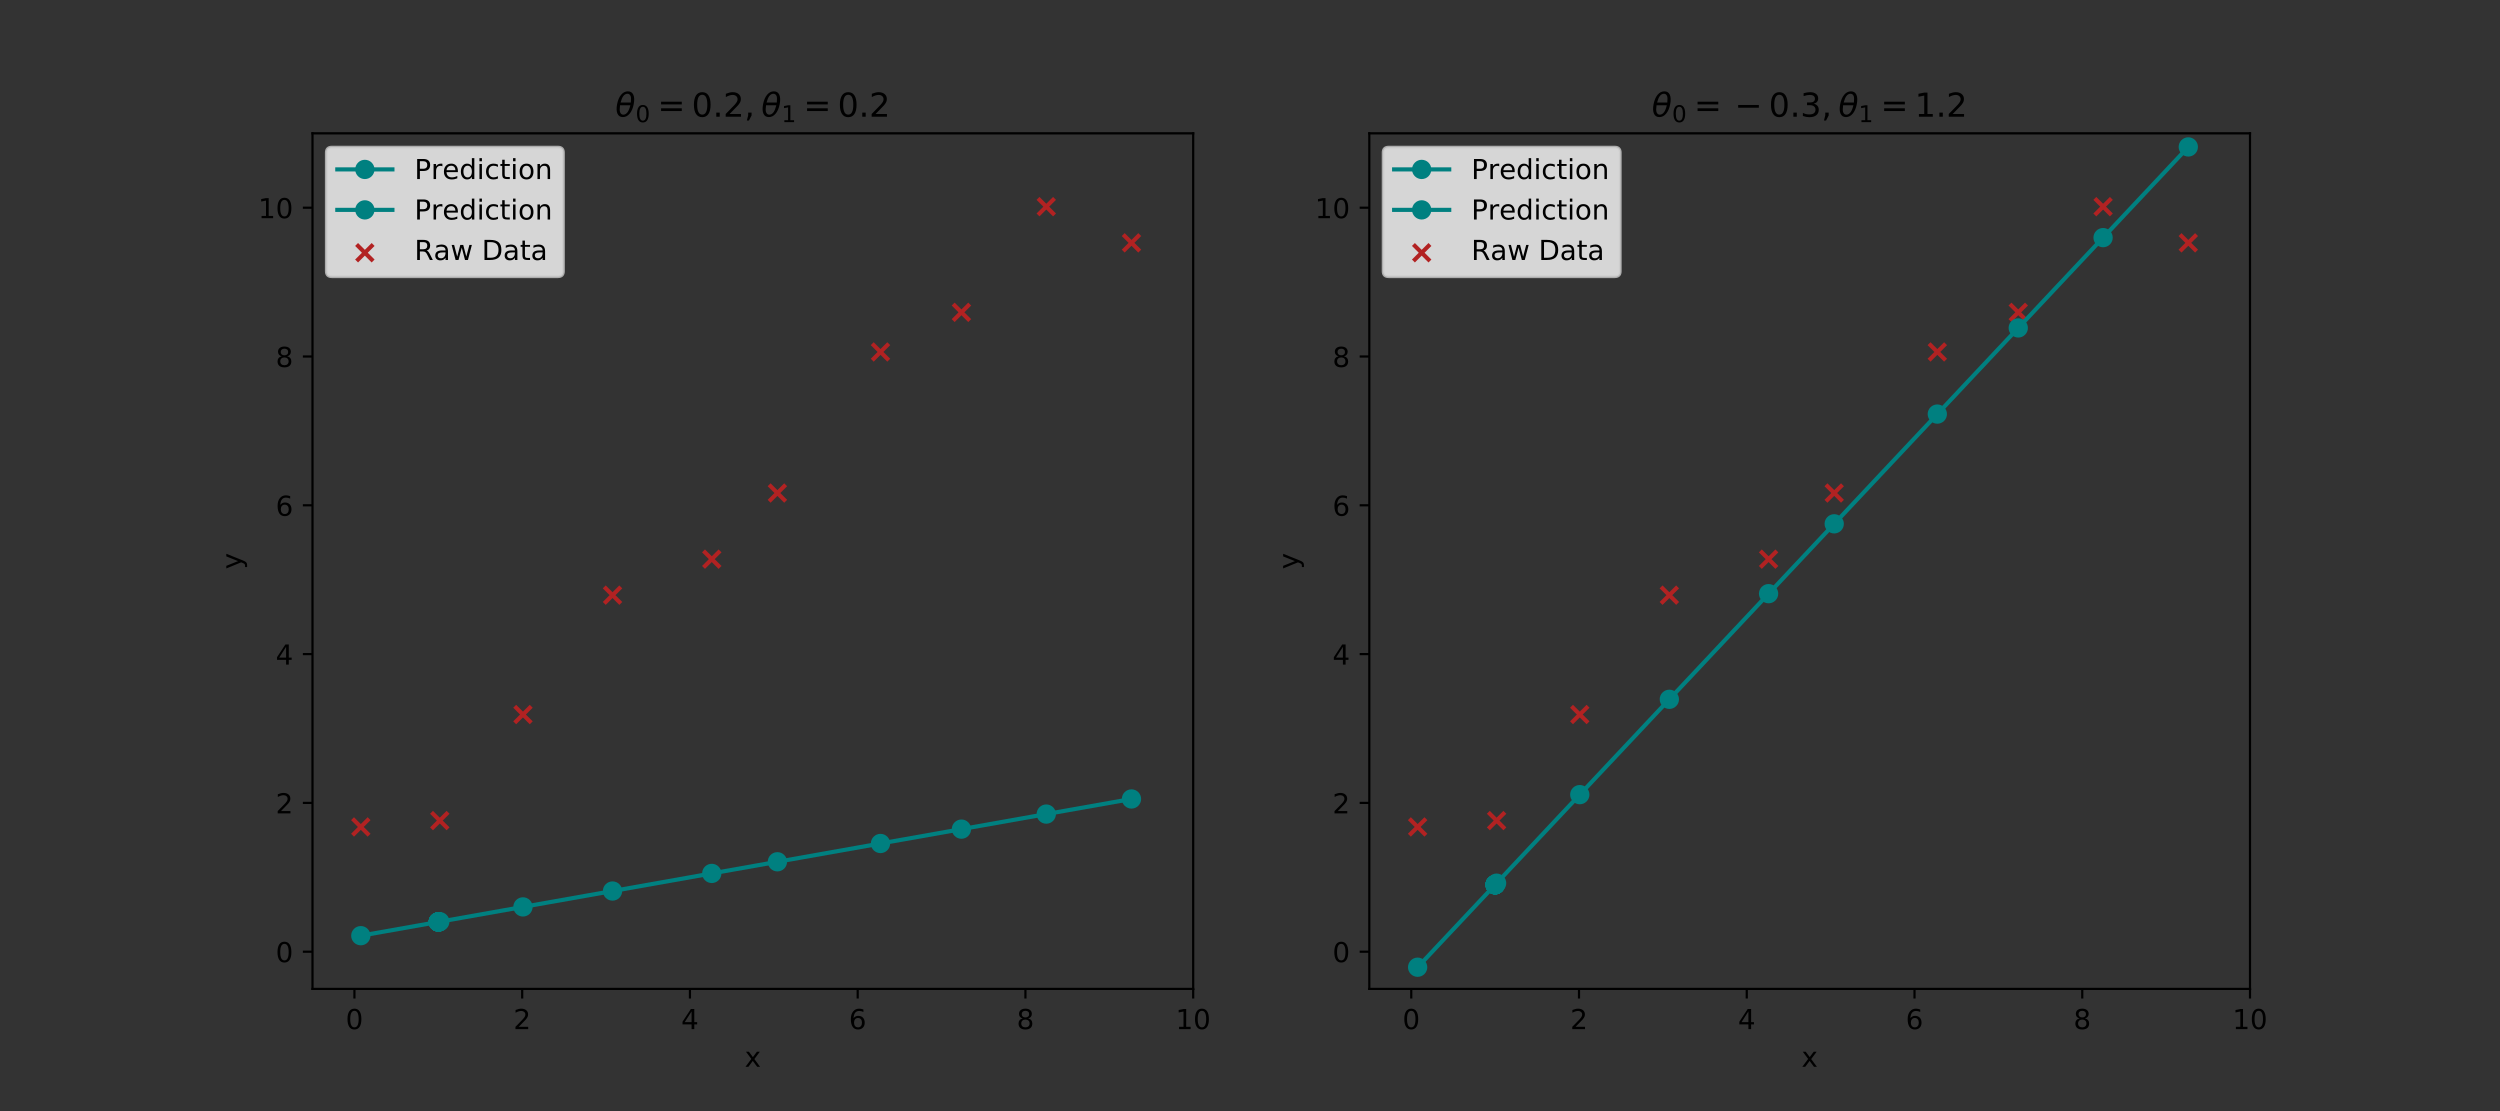 <?xml version="1.0" encoding="utf-8" standalone="no"?>
<!DOCTYPE svg PUBLIC "-//W3C//DTD SVG 1.1//EN"
  "http://www.w3.org/Graphics/SVG/1.1/DTD/svg11.dtd">
<!-- Created with matplotlib (https://matplotlib.org/) -->
<svg height="403.2pt" version="1.1" viewBox="0 0 907.2 403.2" width="907.2pt" xmlns="http://www.w3.org/2000/svg" xmlns:xlink="http://www.w3.org/1999/xlink">
 <rect x="0" y="0" width="907.2" height="403.2" fill="#333333" stroke="none"/>
 <defs>
  <style type="text/css">
*{stroke-linecap:butt;stroke-linejoin:round;}
  </style>
 </defs>
 <g id="figure_1">
  <g id="patch_1">
   <path d="M 0 403.2 
L 907.2 403.2 
L 907.2 0 
L 0 0 
z
" style="fill:none;"/>
  </g>
  <g id="axes_1">
   <g id="patch_2">
    <path d="M 113.4 358.848 
L 432.982 358.848 
L 432.982 48.384 
L 113.4 48.384 
z
" style="fill:none;"/>
   </g>
   <g id="PathCollection_1">
    <defs>
     <path d="M -3 3 
L 3 -3 
M -3 -3 
L 3 3 
" id="m3c7043f7ad" style="stroke:#b22222;stroke-width:1.5;"/>
    </defs>
    <g clip-path="url(#pf50f548910)">
     <use style="fill:#b22222;stroke:#b22222;stroke-width:1.5;" x="130.932" xlink:href="#m3c7043f7ad" y="300.083"/>
     <use style="fill:#b22222;stroke:#b22222;stroke-width:1.5;" x="159.589" xlink:href="#m3c7043f7ad" y="297.77"/>
     <use style="fill:#b22222;stroke:#b22222;stroke-width:1.5;" x="189.773" xlink:href="#m3c7043f7ad" y="259.289"/>
     <use style="fill:#b22222;stroke:#b22222;stroke-width:1.5;" x="222.275" xlink:href="#m3c7043f7ad" y="215.971"/>
     <use style="fill:#b22222;stroke:#b22222;stroke-width:1.5;" x="258.288" xlink:href="#m3c7043f7ad" y="202.907"/>
     <use style="fill:#b22222;stroke:#b22222;stroke-width:1.5;" x="282.101" xlink:href="#m3c7043f7ad" y="178.907"/>
     <use style="fill:#b22222;stroke:#b22222;stroke-width:1.5;" x="319.513" xlink:href="#m3c7043f7ad" y="127.717"/>
     <use style="fill:#b22222;stroke:#b22222;stroke-width:1.5;" x="348.886" xlink:href="#m3c7043f7ad" y="113.339"/>
     <use style="fill:#b22222;stroke:#b22222;stroke-width:1.5;" x="379.671" xlink:href="#m3c7043f7ad" y="74.994"/>
     <use style="fill:#b22222;stroke:#b22222;stroke-width:1.5;" x="410.59" xlink:href="#m3c7043f7ad" y="88.127"/>
    </g>
   </g>
   <g id="matplotlib.axis_1">
    <g id="xtick_1">
     <g id="line2d_1">
      <defs>
       <path d="M 0 0 
L 0 3.5 
" id="m77136749b6" style="stroke:#000000;stroke-width:0.8;"/>
      </defs>
      <g>
       <use style="stroke:#000000;stroke-width:0.8;" x="128.618" xlink:href="#m77136749b6" y="358.848"/>
      </g>
     </g>
     <g id="text_1">
      <!-- 0 -->
      <defs>
       <path d="M 31.781 66.406 
Q 24.172 66.406 20.328 58.906 
Q 16.5 51.422 16.5 36.375 
Q 16.5 21.391 20.328 13.891 
Q 24.172 6.391 31.781 6.391 
Q 39.453 6.391 43.281 13.891 
Q 47.125 21.391 47.125 36.375 
Q 47.125 51.422 43.281 58.906 
Q 39.453 66.406 31.781 66.406 
z
M 31.781 74.219 
Q 44.047 74.219 50.516 64.516 
Q 56.984 54.828 56.984 36.375 
Q 56.984 17.969 50.516 8.266 
Q 44.047 -1.422 31.781 -1.422 
Q 19.531 -1.422 13.062 8.266 
Q 6.594 17.969 6.594 36.375 
Q 6.594 54.828 13.062 64.516 
Q 19.531 74.219 31.781 74.219 
z
" id="DejaVuSans-48"/>
      </defs>
      <g transform="translate(125.437 373.446)scale(0.1 -0.1)">
       <use xlink:href="#DejaVuSans-48"/>
      </g>
     </g>
    </g>
    <g id="xtick_2">
     <g id="line2d_2">
      <g>
       <use style="stroke:#000000;stroke-width:0.8;" x="189.491" xlink:href="#m77136749b6" y="358.848"/>
      </g>
     </g>
     <g id="text_2">
      <!-- 2 -->
      <defs>
       <path d="M 19.188 8.297 
L 53.609 8.297 
L 53.609 0 
L 7.328 0 
L 7.328 8.297 
Q 12.938 14.109 22.625 23.891 
Q 32.328 33.688 34.812 36.531 
Q 39.547 41.844 41.422 45.531 
Q 43.312 49.219 43.312 52.781 
Q 43.312 58.594 39.234 62.25 
Q 35.156 65.922 28.609 65.922 
Q 23.969 65.922 18.812 64.312 
Q 13.672 62.703 7.812 59.422 
L 7.812 69.391 
Q 13.766 71.781 18.938 73 
Q 24.125 74.219 28.422 74.219 
Q 39.75 74.219 46.484 68.547 
Q 53.219 62.891 53.219 53.422 
Q 53.219 48.922 51.531 44.891 
Q 49.859 40.875 45.406 35.406 
Q 44.188 33.984 37.641 27.219 
Q 31.109 20.453 19.188 8.297 
z
" id="DejaVuSans-50"/>
      </defs>
      <g transform="translate(186.31 373.446)scale(0.1 -0.1)">
       <use xlink:href="#DejaVuSans-50"/>
      </g>
     </g>
    </g>
    <g id="xtick_3">
     <g id="line2d_3">
      <g>
       <use style="stroke:#000000;stroke-width:0.8;" x="250.364" xlink:href="#m77136749b6" y="358.848"/>
      </g>
     </g>
     <g id="text_3">
      <!-- 4 -->
      <defs>
       <path d="M 37.797 64.312 
L 12.891 25.391 
L 37.797 25.391 
z
M 35.203 72.906 
L 47.609 72.906 
L 47.609 25.391 
L 58.016 25.391 
L 58.016 17.188 
L 47.609 17.188 
L 47.609 0 
L 37.797 0 
L 37.797 17.188 
L 4.891 17.188 
L 4.891 26.703 
z
" id="DejaVuSans-52"/>
      </defs>
      <g transform="translate(247.182 373.446)scale(0.1 -0.1)">
       <use xlink:href="#DejaVuSans-52"/>
      </g>
     </g>
    </g>
    <g id="xtick_4">
     <g id="line2d_4">
      <g>
       <use style="stroke:#000000;stroke-width:0.8;" x="311.236" xlink:href="#m77136749b6" y="358.848"/>
      </g>
     </g>
     <g id="text_4">
      <!-- 6 -->
      <defs>
       <path d="M 33.016 40.375 
Q 26.375 40.375 22.484 35.828 
Q 18.609 31.297 18.609 23.391 
Q 18.609 15.531 22.484 10.953 
Q 26.375 6.391 33.016 6.391 
Q 39.656 6.391 43.531 10.953 
Q 47.406 15.531 47.406 23.391 
Q 47.406 31.297 43.531 35.828 
Q 39.656 40.375 33.016 40.375 
z
M 52.594 71.297 
L 52.594 62.312 
Q 48.875 64.062 45.094 64.984 
Q 41.312 65.922 37.594 65.922 
Q 27.828 65.922 22.672 59.328 
Q 17.531 52.734 16.797 39.406 
Q 19.672 43.656 24.016 45.922 
Q 28.375 48.188 33.594 48.188 
Q 44.578 48.188 50.953 41.516 
Q 57.328 34.859 57.328 23.391 
Q 57.328 12.156 50.688 5.359 
Q 44.047 -1.422 33.016 -1.422 
Q 20.359 -1.422 13.672 8.266 
Q 6.984 17.969 6.984 36.375 
Q 6.984 53.656 15.188 63.938 
Q 23.391 74.219 37.203 74.219 
Q 40.922 74.219 44.703 73.484 
Q 48.484 72.75 52.594 71.297 
z
" id="DejaVuSans-54"/>
      </defs>
      <g transform="translate(308.055 373.446)scale(0.1 -0.1)">
       <use xlink:href="#DejaVuSans-54"/>
      </g>
     </g>
    </g>
    <g id="xtick_5">
     <g id="line2d_5">
      <g>
       <use style="stroke:#000000;stroke-width:0.8;" x="372.109" xlink:href="#m77136749b6" y="358.848"/>
      </g>
     </g>
     <g id="text_5">
      <!-- 8 -->
      <defs>
       <path d="M 31.781 34.625 
Q 24.75 34.625 20.719 30.859 
Q 16.703 27.094 16.703 20.516 
Q 16.703 13.922 20.719 10.156 
Q 24.75 6.391 31.781 6.391 
Q 38.812 6.391 42.859 10.172 
Q 46.922 13.969 46.922 20.516 
Q 46.922 27.094 42.891 30.859 
Q 38.875 34.625 31.781 34.625 
z
M 21.922 38.812 
Q 15.578 40.375 12.031 44.719 
Q 8.5 49.078 8.5 55.328 
Q 8.5 64.062 14.719 69.141 
Q 20.953 74.219 31.781 74.219 
Q 42.672 74.219 48.875 69.141 
Q 55.078 64.062 55.078 55.328 
Q 55.078 49.078 51.531 44.719 
Q 48 40.375 41.703 38.812 
Q 48.828 37.156 52.797 32.312 
Q 56.781 27.484 56.781 20.516 
Q 56.781 9.906 50.312 4.234 
Q 43.844 -1.422 31.781 -1.422 
Q 19.734 -1.422 13.25 4.234 
Q 6.781 9.906 6.781 20.516 
Q 6.781 27.484 10.781 32.312 
Q 14.797 37.156 21.922 38.812 
z
M 18.312 54.391 
Q 18.312 48.734 21.844 45.562 
Q 25.391 42.391 31.781 42.391 
Q 38.141 42.391 41.719 45.562 
Q 45.312 48.734 45.312 54.391 
Q 45.312 60.062 41.719 63.234 
Q 38.141 66.406 31.781 66.406 
Q 25.391 66.406 21.844 63.234 
Q 18.312 60.062 18.312 54.391 
z
" id="DejaVuSans-56"/>
      </defs>
      <g transform="translate(368.928 373.446)scale(0.1 -0.1)">
       <use xlink:href="#DejaVuSans-56"/>
      </g>
     </g>
    </g>
    <g id="xtick_6">
     <g id="line2d_6">
      <g>
       <use style="stroke:#000000;stroke-width:0.8;" x="432.982" xlink:href="#m77136749b6" y="358.848"/>
      </g>
     </g>
     <g id="text_6">
      <!-- 10 -->
      <defs>
       <path d="M 12.406 8.297 
L 28.516 8.297 
L 28.516 63.922 
L 10.984 60.406 
L 10.984 69.391 
L 28.422 72.906 
L 38.281 72.906 
L 38.281 8.297 
L 54.391 8.297 
L 54.391 0 
L 12.406 0 
z
" id="DejaVuSans-49"/>
      </defs>
      <g transform="translate(426.619 373.446)scale(0.1 -0.1)">
       <use xlink:href="#DejaVuSans-49"/>
       <use x="63.623" xlink:href="#DejaVuSans-48"/>
      </g>
     </g>
    </g>
    <g id="text_7">
     <!-- x -->
     <defs>
      <path d="M 54.891 54.688 
L 35.109 28.078 
L 55.906 0 
L 45.312 0 
L 29.391 21.484 
L 13.484 0 
L 2.875 0 
L 24.125 28.609 
L 4.688 54.688 
L 15.281 54.688 
L 29.781 35.203 
L 44.281 54.688 
z
" id="DejaVuSans-120"/>
     </defs>
     <g transform="translate(270.232 387.125)scale(0.1 -0.1)">
      <use xlink:href="#DejaVuSans-120"/>
     </g>
    </g>
   </g>
   <g id="matplotlib.axis_2">
    <g id="ytick_1">
     <g id="line2d_7">
      <defs>
       <path d="M 0 0 
L -3.5 0 
" id="mc0e804729b" style="stroke:#000000;stroke-width:0.8;"/>
      </defs>
      <g>
       <use style="stroke:#000000;stroke-width:0.8;" x="113.4" xlink:href="#mc0e804729b" y="345.35"/>
      </g>
     </g>
     <g id="text_8">
      <!-- 0 -->
      <g transform="translate(100.037 349.149)scale(0.1 -0.1)">
       <use xlink:href="#DejaVuSans-48"/>
      </g>
     </g>
    </g>
    <g id="ytick_2">
     <g id="line2d_8">
      <g>
       <use style="stroke:#000000;stroke-width:0.8;" x="113.4" xlink:href="#mc0e804729b" y="291.356"/>
      </g>
     </g>
     <g id="text_9">
      <!-- 2 -->
      <g transform="translate(100.037 295.155)scale(0.1 -0.1)">
       <use xlink:href="#DejaVuSans-50"/>
      </g>
     </g>
    </g>
    <g id="ytick_3">
     <g id="line2d_9">
      <g>
       <use style="stroke:#000000;stroke-width:0.8;" x="113.4" xlink:href="#mc0e804729b" y="237.362"/>
      </g>
     </g>
     <g id="text_10">
      <!-- 4 -->
      <g transform="translate(100.037 241.161)scale(0.1 -0.1)">
       <use xlink:href="#DejaVuSans-52"/>
      </g>
     </g>
    </g>
    <g id="ytick_4">
     <g id="line2d_10">
      <g>
       <use style="stroke:#000000;stroke-width:0.8;" x="113.4" xlink:href="#mc0e804729b" y="183.368"/>
      </g>
     </g>
     <g id="text_11">
      <!-- 6 -->
      <g transform="translate(100.037 187.168)scale(0.1 -0.1)">
       <use xlink:href="#DejaVuSans-54"/>
      </g>
     </g>
    </g>
    <g id="ytick_5">
     <g id="line2d_11">
      <g>
       <use style="stroke:#000000;stroke-width:0.8;" x="113.4" xlink:href="#mc0e804729b" y="129.375"/>
      </g>
     </g>
     <g id="text_12">
      <!-- 8 -->
      <g transform="translate(100.037 133.174)scale(0.1 -0.1)">
       <use xlink:href="#DejaVuSans-56"/>
      </g>
     </g>
    </g>
    <g id="ytick_6">
     <g id="line2d_12">
      <g>
       <use style="stroke:#000000;stroke-width:0.8;" x="113.4" xlink:href="#mc0e804729b" y="75.381"/>
      </g>
     </g>
     <g id="text_13">
      <!-- 10 -->
      <g transform="translate(93.675 79.18)scale(0.1 -0.1)">
       <use xlink:href="#DejaVuSans-49"/>
       <use x="63.623" xlink:href="#DejaVuSans-48"/>
      </g>
     </g>
    </g>
    <g id="text_14">
     <!-- y -->
     <defs>
      <path d="M 32.172 -5.078 
Q 28.375 -14.844 24.75 -17.812 
Q 21.141 -20.797 15.094 -20.797 
L 7.906 -20.797 
L 7.906 -13.281 
L 13.188 -13.281 
Q 16.891 -13.281 18.938 -11.516 
Q 21 -9.766 23.484 -3.219 
L 25.094 0.875 
L 2.984 54.688 
L 12.5 54.688 
L 29.594 11.922 
L 46.688 54.688 
L 56.203 54.688 
z
" id="DejaVuSans-121"/>
     </defs>
     <g transform="translate(87.595 206.575)rotate(-90)scale(0.1 -0.1)">
      <use xlink:href="#DejaVuSans-121"/>
     </g>
    </g>
   </g>
   <g id="line2d_13">
    <path clip-path="url(#pf50f548910)" d="M 159.055 334.551 
L 159.055 334.551 
L 159.055 334.551 
L 159.055 334.551 
L 159.055 334.551 
L 159.055 334.551 
L 159.055 334.551 
L 159.055 334.551 
L 159.055 334.551 
L 159.055 334.551 
" style="fill:none;stroke:#008080;stroke-linecap:square;stroke-width:1.5;"/>
    <defs>
     <path d="M 0 3 
C 0.796 3 1.559 2.684 2.121 2.121 
C 2.684 1.559 3 0.796 3 0 
C 3 -0.796 2.684 -1.559 2.121 -2.121 
C 1.559 -2.684 0.796 -3 0 -3 
C -0.796 -3 -1.559 -2.684 -2.121 -2.121 
C -2.684 -1.559 -3 -0.796 -3 0 
C -3 0.796 -2.684 1.559 -2.121 2.121 
C -1.559 2.684 -0.796 3 0 3 
z
" id="m62aa7819c7" style="stroke:#008080;"/>
    </defs>
    <g clip-path="url(#pf50f548910)">
     <use style="fill:#008080;stroke:#008080;" x="159.055" xlink:href="#m62aa7819c7" y="334.551"/>
     <use style="fill:#008080;stroke:#008080;" x="159.055" xlink:href="#m62aa7819c7" y="334.551"/>
     <use style="fill:#008080;stroke:#008080;" x="159.055" xlink:href="#m62aa7819c7" y="334.551"/>
     <use style="fill:#008080;stroke:#008080;" x="159.055" xlink:href="#m62aa7819c7" y="334.551"/>
     <use style="fill:#008080;stroke:#008080;" x="159.055" xlink:href="#m62aa7819c7" y="334.551"/>
     <use style="fill:#008080;stroke:#008080;" x="159.055" xlink:href="#m62aa7819c7" y="334.551"/>
     <use style="fill:#008080;stroke:#008080;" x="159.055" xlink:href="#m62aa7819c7" y="334.551"/>
     <use style="fill:#008080;stroke:#008080;" x="159.055" xlink:href="#m62aa7819c7" y="334.551"/>
     <use style="fill:#008080;stroke:#008080;" x="159.055" xlink:href="#m62aa7819c7" y="334.551"/>
     <use style="fill:#008080;stroke:#008080;" x="159.055" xlink:href="#m62aa7819c7" y="334.551"/>
    </g>
   </g>
   <g id="line2d_14">
    <path clip-path="url(#pf50f548910)" d="M 130.932 339.54 
L 159.589 334.456 
L 189.773 329.101 
L 222.275 323.336 
L 258.288 316.947 
L 282.101 312.723 
L 319.513 306.086 
L 348.886 300.875 
L 379.671 295.414 
L 410.59 289.929 
" style="fill:none;stroke:#008080;stroke-linecap:square;stroke-width:1.5;"/>
    <g clip-path="url(#pf50f548910)">
     <use style="fill:#008080;stroke:#008080;" x="130.932" xlink:href="#m62aa7819c7" y="339.54"/>
     <use style="fill:#008080;stroke:#008080;" x="159.589" xlink:href="#m62aa7819c7" y="334.456"/>
     <use style="fill:#008080;stroke:#008080;" x="189.773" xlink:href="#m62aa7819c7" y="329.101"/>
     <use style="fill:#008080;stroke:#008080;" x="222.275" xlink:href="#m62aa7819c7" y="323.336"/>
     <use style="fill:#008080;stroke:#008080;" x="258.288" xlink:href="#m62aa7819c7" y="316.947"/>
     <use style="fill:#008080;stroke:#008080;" x="282.101" xlink:href="#m62aa7819c7" y="312.723"/>
     <use style="fill:#008080;stroke:#008080;" x="319.513" xlink:href="#m62aa7819c7" y="306.086"/>
     <use style="fill:#008080;stroke:#008080;" x="348.886" xlink:href="#m62aa7819c7" y="300.875"/>
     <use style="fill:#008080;stroke:#008080;" x="379.671" xlink:href="#m62aa7819c7" y="295.414"/>
     <use style="fill:#008080;stroke:#008080;" x="410.59" xlink:href="#m62aa7819c7" y="289.929"/>
    </g>
   </g>
   <g id="patch_3">
    <path d="M 113.4 358.848 
L 113.4 48.384 
" style="fill:none;stroke:#000000;stroke-linecap:square;stroke-linejoin:miter;stroke-width:0.8;"/>
   </g>
   <g id="patch_4">
    <path d="M 432.982 358.848 
L 432.982 48.384 
" style="fill:none;stroke:#000000;stroke-linecap:square;stroke-linejoin:miter;stroke-width:0.8;"/>
   </g>
   <g id="patch_5">
    <path d="M 113.4 358.848 
L 432.982 358.848 
" style="fill:none;stroke:#000000;stroke-linecap:square;stroke-linejoin:miter;stroke-width:0.8;"/>
   </g>
   <g id="patch_6">
    <path d="M 113.4 48.384 
L 432.982 48.384 
" style="fill:none;stroke:#000000;stroke-linecap:square;stroke-linejoin:miter;stroke-width:0.8;"/>
   </g>
   <g id="text_15">
    <!-- $\theta_0 = 0.2, \theta_1=0.2$ -->
    <defs>
     <path d="M 45.516 34.672 
L 14.453 34.672 
Q 12.359 20.062 14.5 13.875 
Q 17.188 6.25 24.469 6.25 
Q 31.781 6.25 37.359 13.922 
Q 42.234 20.656 45.516 34.672 
z
M 47.016 42.969 
Q 48.344 56.844 46.625 61.719 
Q 43.953 69.438 36.766 69.438 
Q 29.297 69.438 23.828 61.812 
Q 19.531 55.672 16.156 42.969 
z
M 38.188 76.766 
Q 49.906 76.766 54.594 66.406 
Q 59.281 56.109 55.719 37.844 
Q 52.203 19.625 43.453 9.281 
Q 34.766 -1.125 23.047 -1.125 
Q 11.281 -1.125 6.641 9.281 
Q 2 19.625 5.516 37.844 
Q 9.078 56.109 17.719 66.406 
Q 26.422 76.766 38.188 76.766 
z
" id="DejaVuSans-Oblique-952"/>
     <path d="M 10.594 45.406 
L 73.188 45.406 
L 73.188 37.203 
L 10.594 37.203 
z
M 10.594 25.484 
L 73.188 25.484 
L 73.188 17.188 
L 10.594 17.188 
z
" id="DejaVuSans-61"/>
     <path d="M 10.688 12.406 
L 21 12.406 
L 21 0 
L 10.688 0 
z
" id="DejaVuSans-46"/>
     <path d="M 11.719 12.406 
L 22.016 12.406 
L 22.016 4 
L 14.016 -11.625 
L 7.719 -11.625 
L 11.719 4 
z
" id="DejaVuSans-44"/>
    </defs>
    <g transform="translate(223.271 42.384)scale(0.12 -0.12)">
     <use transform="translate(0 0.234)" xlink:href="#DejaVuSans-Oblique-952"/>
     <use transform="translate(61.182 -16.172)scale(0.7)" xlink:href="#DejaVuSans-48"/>
     <use transform="translate(127.935 0.234)" xlink:href="#DejaVuSans-61"/>
     <use transform="translate(231.206 0.234)" xlink:href="#DejaVuSans-48"/>
     <use transform="translate(294.829 0.234)" xlink:href="#DejaVuSans-46"/>
     <use transform="translate(326.538 0.234)" xlink:href="#DejaVuSans-50"/>
     <use transform="translate(390.161 0.234)" xlink:href="#DejaVuSans-44"/>
     <use transform="translate(441.431 0.234)" xlink:href="#DejaVuSans-Oblique-952"/>
     <use transform="translate(502.612 -16.172)scale(0.7)" xlink:href="#DejaVuSans-49"/>
     <use transform="translate(569.365 0.234)" xlink:href="#DejaVuSans-61"/>
     <use transform="translate(672.637 0.234)" xlink:href="#DejaVuSans-48"/>
     <use transform="translate(736.26 0.234)" xlink:href="#DejaVuSans-46"/>
     <use transform="translate(767.969 0.234)" xlink:href="#DejaVuSans-50"/>
    </g>
   </g>
   <g id="legend_1">
    <g id="patch_7">
     <path d="M 120.4 100.418 
L 202.469 100.418 
Q 204.469 100.418 204.469 98.418 
L 204.469 55.384 
Q 204.469 53.384 202.469 53.384 
L 120.4 53.384 
Q 118.4 53.384 118.4 55.384 
L 118.4 98.418 
Q 118.4 100.418 120.4 100.418 
z
" style="fill:#ffffff;opacity:0.8;stroke:#cccccc;stroke-linejoin:miter;"/>
    </g>
    <g id="line2d_15">
     <path d="M 122.4 61.482 
L 142.4 61.482 
" style="fill:none;stroke:#008080;stroke-linecap:square;stroke-width:1.5;"/>
    </g>
    <g id="line2d_16">
     <g>
      <use style="fill:#008080;stroke:#008080;" x="132.4" xlink:href="#m62aa7819c7" y="61.482"/>
     </g>
    </g>
    <g id="text_16">
     <!-- Prediction -->
     <defs>
      <path d="M 19.672 64.797 
L 19.672 37.406 
L 32.078 37.406 
Q 38.969 37.406 42.719 40.969 
Q 46.484 44.531 46.484 51.125 
Q 46.484 57.672 42.719 61.234 
Q 38.969 64.797 32.078 64.797 
z
M 9.812 72.906 
L 32.078 72.906 
Q 44.344 72.906 50.609 67.359 
Q 56.891 61.812 56.891 51.125 
Q 56.891 40.328 50.609 34.812 
Q 44.344 29.297 32.078 29.297 
L 19.672 29.297 
L 19.672 0 
L 9.812 0 
z
" id="DejaVuSans-80"/>
      <path d="M 41.109 46.297 
Q 39.594 47.172 37.812 47.578 
Q 36.031 48 33.891 48 
Q 26.266 48 22.188 43.047 
Q 18.109 38.094 18.109 28.812 
L 18.109 0 
L 9.078 0 
L 9.078 54.688 
L 18.109 54.688 
L 18.109 46.188 
Q 20.953 51.172 25.484 53.578 
Q 30.031 56 36.531 56 
Q 37.453 56 38.578 55.875 
Q 39.703 55.766 41.062 55.516 
z
" id="DejaVuSans-114"/>
      <path d="M 56.203 29.594 
L 56.203 25.203 
L 14.891 25.203 
Q 15.484 15.922 20.484 11.062 
Q 25.484 6.203 34.422 6.203 
Q 39.594 6.203 44.453 7.469 
Q 49.312 8.734 54.109 11.281 
L 54.109 2.781 
Q 49.266 0.734 44.188 -0.344 
Q 39.109 -1.422 33.891 -1.422 
Q 20.797 -1.422 13.156 6.188 
Q 5.516 13.812 5.516 26.812 
Q 5.516 40.234 12.766 48.109 
Q 20.016 56 32.328 56 
Q 43.359 56 49.781 48.891 
Q 56.203 41.797 56.203 29.594 
z
M 47.219 32.234 
Q 47.125 39.594 43.094 43.984 
Q 39.062 48.391 32.422 48.391 
Q 24.906 48.391 20.391 44.141 
Q 15.875 39.891 15.188 32.172 
z
" id="DejaVuSans-101"/>
      <path d="M 45.406 46.391 
L 45.406 75.984 
L 54.391 75.984 
L 54.391 0 
L 45.406 0 
L 45.406 8.203 
Q 42.578 3.328 38.25 0.953 
Q 33.938 -1.422 27.875 -1.422 
Q 17.969 -1.422 11.734 6.484 
Q 5.516 14.406 5.516 27.297 
Q 5.516 40.188 11.734 48.094 
Q 17.969 56 27.875 56 
Q 33.938 56 38.25 53.625 
Q 42.578 51.266 45.406 46.391 
z
M 14.797 27.297 
Q 14.797 17.391 18.875 11.75 
Q 22.953 6.109 30.078 6.109 
Q 37.203 6.109 41.297 11.75 
Q 45.406 17.391 45.406 27.297 
Q 45.406 37.203 41.297 42.844 
Q 37.203 48.484 30.078 48.484 
Q 22.953 48.484 18.875 42.844 
Q 14.797 37.203 14.797 27.297 
z
" id="DejaVuSans-100"/>
      <path d="M 9.422 54.688 
L 18.406 54.688 
L 18.406 0 
L 9.422 0 
z
M 9.422 75.984 
L 18.406 75.984 
L 18.406 64.594 
L 9.422 64.594 
z
" id="DejaVuSans-105"/>
      <path d="M 48.781 52.594 
L 48.781 44.188 
Q 44.969 46.297 41.141 47.344 
Q 37.312 48.391 33.406 48.391 
Q 24.656 48.391 19.812 42.844 
Q 14.984 37.312 14.984 27.297 
Q 14.984 17.281 19.812 11.734 
Q 24.656 6.203 33.406 6.203 
Q 37.312 6.203 41.141 7.25 
Q 44.969 8.297 48.781 10.406 
L 48.781 2.094 
Q 45.016 0.344 40.984 -0.531 
Q 36.969 -1.422 32.422 -1.422 
Q 20.062 -1.422 12.781 6.344 
Q 5.516 14.109 5.516 27.297 
Q 5.516 40.672 12.859 48.328 
Q 20.219 56 33.016 56 
Q 37.156 56 41.109 55.141 
Q 45.062 54.297 48.781 52.594 
z
" id="DejaVuSans-99"/>
      <path d="M 18.312 70.219 
L 18.312 54.688 
L 36.812 54.688 
L 36.812 47.703 
L 18.312 47.703 
L 18.312 18.016 
Q 18.312 11.328 20.141 9.422 
Q 21.969 7.516 27.594 7.516 
L 36.812 7.516 
L 36.812 0 
L 27.594 0 
Q 17.188 0 13.234 3.875 
Q 9.281 7.766 9.281 18.016 
L 9.281 47.703 
L 2.688 47.703 
L 2.688 54.688 
L 9.281 54.688 
L 9.281 70.219 
z
" id="DejaVuSans-116"/>
      <path d="M 30.609 48.391 
Q 23.391 48.391 19.188 42.75 
Q 14.984 37.109 14.984 27.297 
Q 14.984 17.484 19.156 11.844 
Q 23.344 6.203 30.609 6.203 
Q 37.797 6.203 41.984 11.859 
Q 46.188 17.531 46.188 27.297 
Q 46.188 37.016 41.984 42.703 
Q 37.797 48.391 30.609 48.391 
z
M 30.609 56 
Q 42.328 56 49.016 48.375 
Q 55.719 40.766 55.719 27.297 
Q 55.719 13.875 49.016 6.219 
Q 42.328 -1.422 30.609 -1.422 
Q 18.844 -1.422 12.172 6.219 
Q 5.516 13.875 5.516 27.297 
Q 5.516 40.766 12.172 48.375 
Q 18.844 56 30.609 56 
z
" id="DejaVuSans-111"/>
      <path d="M 54.891 33.016 
L 54.891 0 
L 45.906 0 
L 45.906 32.719 
Q 45.906 40.484 42.875 44.328 
Q 39.844 48.188 33.797 48.188 
Q 26.516 48.188 22.312 43.547 
Q 18.109 38.922 18.109 30.906 
L 18.109 0 
L 9.078 0 
L 9.078 54.688 
L 18.109 54.688 
L 18.109 46.188 
Q 21.344 51.125 25.703 53.562 
Q 30.078 56 35.797 56 
Q 45.219 56 50.047 50.172 
Q 54.891 44.344 54.891 33.016 
z
" id="DejaVuSans-110"/>
     </defs>
     <g transform="translate(150.4 64.982)scale(0.1 -0.1)">
      <use xlink:href="#DejaVuSans-80"/>
      <use x="60.287" xlink:href="#DejaVuSans-114"/>
      <use x="101.369" xlink:href="#DejaVuSans-101"/>
      <use x="162.893" xlink:href="#DejaVuSans-100"/>
      <use x="226.369" xlink:href="#DejaVuSans-105"/>
      <use x="254.152" xlink:href="#DejaVuSans-99"/>
      <use x="309.133" xlink:href="#DejaVuSans-116"/>
      <use x="348.342" xlink:href="#DejaVuSans-105"/>
      <use x="376.125" xlink:href="#DejaVuSans-111"/>
      <use x="437.307" xlink:href="#DejaVuSans-110"/>
     </g>
    </g>
    <g id="line2d_17">
     <path d="M 122.4 76.161 
L 142.4 76.161 
" style="fill:none;stroke:#008080;stroke-linecap:square;stroke-width:1.5;"/>
    </g>
    <g id="line2d_18">
     <g>
      <use style="fill:#008080;stroke:#008080;" x="132.4" xlink:href="#m62aa7819c7" y="76.161"/>
     </g>
    </g>
    <g id="text_17">
     <!-- Prediction -->
     <g transform="translate(150.4 79.661)scale(0.1 -0.1)">
      <use xlink:href="#DejaVuSans-80"/>
      <use x="60.287" xlink:href="#DejaVuSans-114"/>
      <use x="101.369" xlink:href="#DejaVuSans-101"/>
      <use x="162.893" xlink:href="#DejaVuSans-100"/>
      <use x="226.369" xlink:href="#DejaVuSans-105"/>
      <use x="254.152" xlink:href="#DejaVuSans-99"/>
      <use x="309.133" xlink:href="#DejaVuSans-116"/>
      <use x="348.342" xlink:href="#DejaVuSans-105"/>
      <use x="376.125" xlink:href="#DejaVuSans-111"/>
      <use x="437.307" xlink:href="#DejaVuSans-110"/>
     </g>
    </g>
    <g id="PathCollection_2">
     <g>
      <use style="fill:#b22222;stroke:#b22222;stroke-width:1.5;" x="132.4" xlink:href="#m3c7043f7ad" y="91.714"/>
     </g>
    </g>
    <g id="text_18">
     <!-- Raw Data -->
     <defs>
      <path d="M 44.391 34.188 
Q 47.562 33.109 50.562 29.594 
Q 53.562 26.078 56.594 19.922 
L 66.609 0 
L 56 0 
L 46.688 18.703 
Q 43.062 26.031 39.672 28.422 
Q 36.281 30.812 30.422 30.812 
L 19.672 30.812 
L 19.672 0 
L 9.812 0 
L 9.812 72.906 
L 32.078 72.906 
Q 44.578 72.906 50.734 67.672 
Q 56.891 62.453 56.891 51.906 
Q 56.891 45.016 53.688 40.469 
Q 50.484 35.938 44.391 34.188 
z
M 19.672 64.797 
L 19.672 38.922 
L 32.078 38.922 
Q 39.203 38.922 42.844 42.219 
Q 46.484 45.516 46.484 51.906 
Q 46.484 58.297 42.844 61.547 
Q 39.203 64.797 32.078 64.797 
z
" id="DejaVuSans-82"/>
      <path d="M 34.281 27.484 
Q 23.391 27.484 19.188 25 
Q 14.984 22.516 14.984 16.5 
Q 14.984 11.719 18.141 8.906 
Q 21.297 6.109 26.703 6.109 
Q 34.188 6.109 38.703 11.406 
Q 43.219 16.703 43.219 25.484 
L 43.219 27.484 
z
M 52.203 31.203 
L 52.203 0 
L 43.219 0 
L 43.219 8.297 
Q 40.141 3.328 35.547 0.953 
Q 30.953 -1.422 24.312 -1.422 
Q 15.922 -1.422 10.953 3.297 
Q 6 8.016 6 15.922 
Q 6 25.141 12.172 29.828 
Q 18.359 34.516 30.609 34.516 
L 43.219 34.516 
L 43.219 35.406 
Q 43.219 41.609 39.141 45 
Q 35.062 48.391 27.688 48.391 
Q 23 48.391 18.547 47.266 
Q 14.109 46.141 10.016 43.891 
L 10.016 52.203 
Q 14.938 54.109 19.578 55.047 
Q 24.219 56 28.609 56 
Q 40.484 56 46.344 49.844 
Q 52.203 43.703 52.203 31.203 
z
" id="DejaVuSans-97"/>
      <path d="M 4.203 54.688 
L 13.188 54.688 
L 24.422 12.016 
L 35.594 54.688 
L 46.188 54.688 
L 57.422 12.016 
L 68.609 54.688 
L 77.594 54.688 
L 63.281 0 
L 52.688 0 
L 40.922 44.828 
L 29.109 0 
L 18.5 0 
z
" id="DejaVuSans-119"/>
      <path id="DejaVuSans-32"/>
      <path d="M 19.672 64.797 
L 19.672 8.109 
L 31.594 8.109 
Q 46.688 8.109 53.688 14.938 
Q 60.688 21.781 60.688 36.531 
Q 60.688 51.172 53.688 57.984 
Q 46.688 64.797 31.594 64.797 
z
M 9.812 72.906 
L 30.078 72.906 
Q 51.266 72.906 61.172 64.094 
Q 71.094 55.281 71.094 36.531 
Q 71.094 17.672 61.125 8.828 
Q 51.172 0 30.078 0 
L 9.812 0 
z
" id="DejaVuSans-68"/>
     </defs>
     <g transform="translate(150.4 94.339)scale(0.1 -0.1)">
      <use xlink:href="#DejaVuSans-82"/>
      <use x="69.451" xlink:href="#DejaVuSans-97"/>
      <use x="130.73" xlink:href="#DejaVuSans-119"/>
      <use x="212.518" xlink:href="#DejaVuSans-32"/>
      <use x="244.305" xlink:href="#DejaVuSans-68"/>
      <use x="321.307" xlink:href="#DejaVuSans-97"/>
      <use x="382.586" xlink:href="#DejaVuSans-116"/>
      <use x="421.795" xlink:href="#DejaVuSans-97"/>
     </g>
    </g>
   </g>
  </g>
  <g id="axes_2">
   <g id="patch_8">
    <path d="M 496.898 358.848 
L 816.48 358.848 
L 816.48 48.384 
L 496.898 48.384 
z
" style="fill:none;"/>
   </g>
   <g id="PathCollection_3">
    <g clip-path="url(#p728801c738)">
     <use style="fill:#b22222;stroke:#b22222;stroke-width:1.5;" x="514.43" xlink:href="#m3c7043f7ad" y="300.083"/>
     <use style="fill:#b22222;stroke:#b22222;stroke-width:1.5;" x="543.087" xlink:href="#m3c7043f7ad" y="297.77"/>
     <use style="fill:#b22222;stroke:#b22222;stroke-width:1.5;" x="573.272" xlink:href="#m3c7043f7ad" y="259.289"/>
     <use style="fill:#b22222;stroke:#b22222;stroke-width:1.5;" x="605.773" xlink:href="#m3c7043f7ad" y="215.971"/>
     <use style="fill:#b22222;stroke:#b22222;stroke-width:1.5;" x="641.787" xlink:href="#m3c7043f7ad" y="202.907"/>
     <use style="fill:#b22222;stroke:#b22222;stroke-width:1.5;" x="665.599" xlink:href="#m3c7043f7ad" y="178.907"/>
     <use style="fill:#b22222;stroke:#b22222;stroke-width:1.5;" x="703.011" xlink:href="#m3c7043f7ad" y="127.717"/>
     <use style="fill:#b22222;stroke:#b22222;stroke-width:1.5;" x="732.384" xlink:href="#m3c7043f7ad" y="113.339"/>
     <use style="fill:#b22222;stroke:#b22222;stroke-width:1.5;" x="763.169" xlink:href="#m3c7043f7ad" y="74.994"/>
     <use style="fill:#b22222;stroke:#b22222;stroke-width:1.5;" x="794.089" xlink:href="#m3c7043f7ad" y="88.127"/>
    </g>
   </g>
   <g id="matplotlib.axis_3">
    <g id="xtick_7">
     <g id="line2d_19">
      <g>
       <use style="stroke:#000000;stroke-width:0.8;" x="512.116" xlink:href="#m77136749b6" y="358.848"/>
      </g>
     </g>
     <g id="text_19">
      <!-- 0 -->
      <g transform="translate(508.935 373.446)scale(0.1 -0.1)">
       <use xlink:href="#DejaVuSans-48"/>
      </g>
     </g>
    </g>
    <g id="xtick_8">
     <g id="line2d_20">
      <g>
       <use style="stroke:#000000;stroke-width:0.8;" x="572.989" xlink:href="#m77136749b6" y="358.848"/>
      </g>
     </g>
     <g id="text_20">
      <!-- 2 -->
      <g transform="translate(569.808 373.446)scale(0.1 -0.1)">
       <use xlink:href="#DejaVuSans-50"/>
      </g>
     </g>
    </g>
    <g id="xtick_9">
     <g id="line2d_21">
      <g>
       <use style="stroke:#000000;stroke-width:0.8;" x="633.862" xlink:href="#m77136749b6" y="358.848"/>
      </g>
     </g>
     <g id="text_21">
      <!-- 4 -->
      <g transform="translate(630.681 373.446)scale(0.1 -0.1)">
       <use xlink:href="#DejaVuSans-52"/>
      </g>
     </g>
    </g>
    <g id="xtick_10">
     <g id="line2d_22">
      <g>
       <use style="stroke:#000000;stroke-width:0.8;" x="694.735" xlink:href="#m77136749b6" y="358.848"/>
      </g>
     </g>
     <g id="text_22">
      <!-- 6 -->
      <g transform="translate(691.553 373.446)scale(0.1 -0.1)">
       <use xlink:href="#DejaVuSans-54"/>
      </g>
     </g>
    </g>
    <g id="xtick_11">
     <g id="line2d_23">
      <g>
       <use style="stroke:#000000;stroke-width:0.8;" x="755.607" xlink:href="#m77136749b6" y="358.848"/>
      </g>
     </g>
     <g id="text_23">
      <!-- 8 -->
      <g transform="translate(752.426 373.446)scale(0.1 -0.1)">
       <use xlink:href="#DejaVuSans-56"/>
      </g>
     </g>
    </g>
    <g id="xtick_12">
     <g id="line2d_24">
      <g>
       <use style="stroke:#000000;stroke-width:0.8;" x="816.48" xlink:href="#m77136749b6" y="358.848"/>
      </g>
     </g>
     <g id="text_24">
      <!-- 10 -->
      <g transform="translate(810.117 373.446)scale(0.1 -0.1)">
       <use xlink:href="#DejaVuSans-49"/>
       <use x="63.623" xlink:href="#DejaVuSans-48"/>
      </g>
     </g>
    </g>
    <g id="text_25">
     <!-- x -->
     <g transform="translate(653.73 387.125)scale(0.1 -0.1)">
      <use xlink:href="#DejaVuSans-120"/>
     </g>
    </g>
   </g>
   <g id="matplotlib.axis_4">
    <g id="ytick_7">
     <g id="line2d_25">
      <g>
       <use style="stroke:#000000;stroke-width:0.8;" x="496.898" xlink:href="#mc0e804729b" y="345.35"/>
      </g>
     </g>
     <g id="text_26">
      <!-- 0 -->
      <g transform="translate(483.536 349.149)scale(0.1 -0.1)">
       <use xlink:href="#DejaVuSans-48"/>
      </g>
     </g>
    </g>
    <g id="ytick_8">
     <g id="line2d_26">
      <g>
       <use style="stroke:#000000;stroke-width:0.8;" x="496.898" xlink:href="#mc0e804729b" y="291.356"/>
      </g>
     </g>
     <g id="text_27">
      <!-- 2 -->
      <g transform="translate(483.536 295.155)scale(0.1 -0.1)">
       <use xlink:href="#DejaVuSans-50"/>
      </g>
     </g>
    </g>
    <g id="ytick_9">
     <g id="line2d_27">
      <g>
       <use style="stroke:#000000;stroke-width:0.8;" x="496.898" xlink:href="#mc0e804729b" y="237.362"/>
      </g>
     </g>
     <g id="text_28">
      <!-- 4 -->
      <g transform="translate(483.536 241.161)scale(0.1 -0.1)">
       <use xlink:href="#DejaVuSans-52"/>
      </g>
     </g>
    </g>
    <g id="ytick_10">
     <g id="line2d_28">
      <g>
       <use style="stroke:#000000;stroke-width:0.8;" x="496.898" xlink:href="#mc0e804729b" y="183.368"/>
      </g>
     </g>
     <g id="text_29">
      <!-- 6 -->
      <g transform="translate(483.536 187.168)scale(0.1 -0.1)">
       <use xlink:href="#DejaVuSans-54"/>
      </g>
     </g>
    </g>
    <g id="ytick_11">
     <g id="line2d_29">
      <g>
       <use style="stroke:#000000;stroke-width:0.8;" x="496.898" xlink:href="#mc0e804729b" y="129.375"/>
      </g>
     </g>
     <g id="text_30">
      <!-- 8 -->
      <g transform="translate(483.536 133.174)scale(0.1 -0.1)">
       <use xlink:href="#DejaVuSans-56"/>
      </g>
     </g>
    </g>
    <g id="ytick_12">
     <g id="line2d_30">
      <g>
       <use style="stroke:#000000;stroke-width:0.8;" x="496.898" xlink:href="#mc0e804729b" y="75.381"/>
      </g>
     </g>
     <g id="text_31">
      <!-- 10 -->
      <g transform="translate(477.173 79.18)scale(0.1 -0.1)">
       <use xlink:href="#DejaVuSans-49"/>
       <use x="63.623" xlink:href="#DejaVuSans-48"/>
      </g>
     </g>
    </g>
    <g id="text_32">
     <!-- y -->
     <g transform="translate(471.093 206.575)rotate(-90)scale(0.1 -0.1)">
      <use xlink:href="#DejaVuSans-121"/>
     </g>
    </g>
   </g>
   <g id="line2d_31">
    <path clip-path="url(#p728801c738)" d="M 542.553 321.052 
L 542.553 321.052 
L 542.553 321.052 
L 542.553 321.052 
L 542.553 321.052 
L 542.553 321.052 
L 542.553 321.052 
L 542.553 321.052 
L 542.553 321.052 
L 542.553 321.052 
" style="fill:none;stroke:#008080;stroke-linecap:square;stroke-width:1.5;"/>
    <g clip-path="url(#p728801c738)">
     <use style="fill:#008080;stroke:#008080;" x="542.553" xlink:href="#m62aa7819c7" y="321.052"/>
     <use style="fill:#008080;stroke:#008080;" x="542.553" xlink:href="#m62aa7819c7" y="321.052"/>
     <use style="fill:#008080;stroke:#008080;" x="542.553" xlink:href="#m62aa7819c7" y="321.052"/>
     <use style="fill:#008080;stroke:#008080;" x="542.553" xlink:href="#m62aa7819c7" y="321.052"/>
     <use style="fill:#008080;stroke:#008080;" x="542.553" xlink:href="#m62aa7819c7" y="321.052"/>
     <use style="fill:#008080;stroke:#008080;" x="542.553" xlink:href="#m62aa7819c7" y="321.052"/>
     <use style="fill:#008080;stroke:#008080;" x="542.553" xlink:href="#m62aa7819c7" y="321.052"/>
     <use style="fill:#008080;stroke:#008080;" x="542.553" xlink:href="#m62aa7819c7" y="321.052"/>
     <use style="fill:#008080;stroke:#008080;" x="542.553" xlink:href="#m62aa7819c7" y="321.052"/>
     <use style="fill:#008080;stroke:#008080;" x="542.553" xlink:href="#m62aa7819c7" y="321.052"/>
    </g>
   </g>
   <g id="line2d_32">
    <path clip-path="url(#p728801c738)" d="M 514.43 350.986 
L 543.087 320.484 
L 573.272 288.355 
L 605.773 253.761 
L 641.787 215.429 
L 665.599 190.083 
L 703.011 150.262 
L 732.384 118.997 
L 763.169 86.23 
L 794.089 53.32 
" style="fill:none;stroke:#008080;stroke-linecap:square;stroke-width:1.5;"/>
    <g clip-path="url(#p728801c738)">
     <use style="fill:#008080;stroke:#008080;" x="514.43" xlink:href="#m62aa7819c7" y="350.986"/>
     <use style="fill:#008080;stroke:#008080;" x="543.087" xlink:href="#m62aa7819c7" y="320.484"/>
     <use style="fill:#008080;stroke:#008080;" x="573.272" xlink:href="#m62aa7819c7" y="288.355"/>
     <use style="fill:#008080;stroke:#008080;" x="605.773" xlink:href="#m62aa7819c7" y="253.761"/>
     <use style="fill:#008080;stroke:#008080;" x="641.787" xlink:href="#m62aa7819c7" y="215.429"/>
     <use style="fill:#008080;stroke:#008080;" x="665.599" xlink:href="#m62aa7819c7" y="190.083"/>
     <use style="fill:#008080;stroke:#008080;" x="703.011" xlink:href="#m62aa7819c7" y="150.262"/>
     <use style="fill:#008080;stroke:#008080;" x="732.384" xlink:href="#m62aa7819c7" y="118.997"/>
     <use style="fill:#008080;stroke:#008080;" x="763.169" xlink:href="#m62aa7819c7" y="86.23"/>
     <use style="fill:#008080;stroke:#008080;" x="794.089" xlink:href="#m62aa7819c7" y="53.32"/>
    </g>
   </g>
   <g id="patch_9">
    <path d="M 496.898 358.848 
L 496.898 48.384 
" style="fill:none;stroke:#000000;stroke-linecap:square;stroke-linejoin:miter;stroke-width:0.8;"/>
   </g>
   <g id="patch_10">
    <path d="M 816.48 358.848 
L 816.48 48.384 
" style="fill:none;stroke:#000000;stroke-linecap:square;stroke-linejoin:miter;stroke-width:0.8;"/>
   </g>
   <g id="patch_11">
    <path d="M 496.898 358.848 
L 816.48 358.848 
" style="fill:none;stroke:#000000;stroke-linecap:square;stroke-linejoin:miter;stroke-width:0.8;"/>
   </g>
   <g id="patch_12">
    <path d="M 496.898 48.384 
L 816.48 48.384 
" style="fill:none;stroke:#000000;stroke-linecap:square;stroke-linejoin:miter;stroke-width:0.8;"/>
   </g>
   <g id="text_33">
    <!-- $\theta_0 = -0.3, \theta_1=1.2$ -->
    <defs>
     <path d="M 10.594 35.5 
L 73.188 35.5 
L 73.188 27.203 
L 10.594 27.203 
z
" id="DejaVuSans-8722"/>
     <path d="M 40.578 39.312 
Q 47.656 37.797 51.625 33 
Q 55.609 28.219 55.609 21.188 
Q 55.609 10.406 48.188 4.484 
Q 40.766 -1.422 27.094 -1.422 
Q 22.516 -1.422 17.656 -0.516 
Q 12.797 0.391 7.625 2.203 
L 7.625 11.719 
Q 11.719 9.328 16.594 8.109 
Q 21.484 6.891 26.812 6.891 
Q 36.078 6.891 40.938 10.547 
Q 45.797 14.203 45.797 21.188 
Q 45.797 27.641 41.281 31.266 
Q 36.766 34.906 28.719 34.906 
L 20.219 34.906 
L 20.219 43.016 
L 29.109 43.016 
Q 36.375 43.016 40.234 45.922 
Q 44.094 48.828 44.094 54.297 
Q 44.094 59.906 40.109 62.906 
Q 36.141 65.922 28.719 65.922 
Q 24.656 65.922 20.016 65.031 
Q 15.375 64.156 9.812 62.312 
L 9.812 71.094 
Q 15.438 72.656 20.344 73.438 
Q 25.25 74.219 29.594 74.219 
Q 40.828 74.219 47.359 69.109 
Q 53.906 64.016 53.906 55.328 
Q 53.906 49.266 50.438 45.094 
Q 46.969 40.922 40.578 39.312 
z
" id="DejaVuSans-51"/>
    </defs>
    <g transform="translate(599.389 42.384)scale(0.12 -0.12)">
     <use transform="translate(0 0.234)" xlink:href="#DejaVuSans-Oblique-952"/>
     <use transform="translate(61.182 -16.172)scale(0.7)" xlink:href="#DejaVuSans-48"/>
     <use transform="translate(127.935 0.234)" xlink:href="#DejaVuSans-61"/>
     <use transform="translate(250.688 0.234)" xlink:href="#DejaVuSans-8722"/>
     <use transform="translate(353.96 0.234)" xlink:href="#DejaVuSans-48"/>
     <use transform="translate(417.583 0.234)" xlink:href="#DejaVuSans-46"/>
     <use transform="translate(449.37 0.234)" xlink:href="#DejaVuSans-51"/>
     <use transform="translate(512.993 0.234)" xlink:href="#DejaVuSans-44"/>
     <use transform="translate(564.263 0.234)" xlink:href="#DejaVuSans-Oblique-952"/>
     <use transform="translate(625.444 -16.172)scale(0.7)" xlink:href="#DejaVuSans-49"/>
     <use transform="translate(692.197 0.234)" xlink:href="#DejaVuSans-61"/>
     <use transform="translate(795.469 0.234)" xlink:href="#DejaVuSans-49"/>
     <use transform="translate(859.092 0.234)" xlink:href="#DejaVuSans-46"/>
     <use transform="translate(890.801 0.234)" xlink:href="#DejaVuSans-50"/>
    </g>
   </g>
   <g id="legend_2">
    <g id="patch_13">
     <path d="M 503.898 100.418 
L 585.967 100.418 
Q 587.967 100.418 587.967 98.418 
L 587.967 55.384 
Q 587.967 53.384 585.967 53.384 
L 503.898 53.384 
Q 501.898 53.384 501.898 55.384 
L 501.898 98.418 
Q 501.898 100.418 503.898 100.418 
z
" style="fill:#ffffff;opacity:0.8;stroke:#cccccc;stroke-linejoin:miter;"/>
    </g>
    <g id="line2d_33">
     <path d="M 505.898 61.482 
L 525.898 61.482 
" style="fill:none;stroke:#008080;stroke-linecap:square;stroke-width:1.5;"/>
    </g>
    <g id="line2d_34">
     <g>
      <use style="fill:#008080;stroke:#008080;" x="515.898" xlink:href="#m62aa7819c7" y="61.482"/>
     </g>
    </g>
    <g id="text_34">
     <!-- Prediction -->
     <g transform="translate(533.898 64.982)scale(0.1 -0.1)">
      <use xlink:href="#DejaVuSans-80"/>
      <use x="60.287" xlink:href="#DejaVuSans-114"/>
      <use x="101.369" xlink:href="#DejaVuSans-101"/>
      <use x="162.893" xlink:href="#DejaVuSans-100"/>
      <use x="226.369" xlink:href="#DejaVuSans-105"/>
      <use x="254.152" xlink:href="#DejaVuSans-99"/>
      <use x="309.133" xlink:href="#DejaVuSans-116"/>
      <use x="348.342" xlink:href="#DejaVuSans-105"/>
      <use x="376.125" xlink:href="#DejaVuSans-111"/>
      <use x="437.307" xlink:href="#DejaVuSans-110"/>
     </g>
    </g>
    <g id="line2d_35">
     <path d="M 505.898 76.161 
L 525.898 76.161 
" style="fill:none;stroke:#008080;stroke-linecap:square;stroke-width:1.5;"/>
    </g>
    <g id="line2d_36">
     <g>
      <use style="fill:#008080;stroke:#008080;" x="515.898" xlink:href="#m62aa7819c7" y="76.161"/>
     </g>
    </g>
    <g id="text_35">
     <!-- Prediction -->
     <g transform="translate(533.898 79.661)scale(0.1 -0.1)">
      <use xlink:href="#DejaVuSans-80"/>
      <use x="60.287" xlink:href="#DejaVuSans-114"/>
      <use x="101.369" xlink:href="#DejaVuSans-101"/>
      <use x="162.893" xlink:href="#DejaVuSans-100"/>
      <use x="226.369" xlink:href="#DejaVuSans-105"/>
      <use x="254.152" xlink:href="#DejaVuSans-99"/>
      <use x="309.133" xlink:href="#DejaVuSans-116"/>
      <use x="348.342" xlink:href="#DejaVuSans-105"/>
      <use x="376.125" xlink:href="#DejaVuSans-111"/>
      <use x="437.307" xlink:href="#DejaVuSans-110"/>
     </g>
    </g>
    <g id="PathCollection_4">
     <g>
      <use style="fill:#b22222;stroke:#b22222;stroke-width:1.5;" x="515.898" xlink:href="#m3c7043f7ad" y="91.714"/>
     </g>
    </g>
    <g id="text_36">
     <!-- Raw Data -->
     <g transform="translate(533.898 94.339)scale(0.1 -0.1)">
      <use xlink:href="#DejaVuSans-82"/>
      <use x="69.451" xlink:href="#DejaVuSans-97"/>
      <use x="130.73" xlink:href="#DejaVuSans-119"/>
      <use x="212.518" xlink:href="#DejaVuSans-32"/>
      <use x="244.305" xlink:href="#DejaVuSans-68"/>
      <use x="321.307" xlink:href="#DejaVuSans-97"/>
      <use x="382.586" xlink:href="#DejaVuSans-116"/>
      <use x="421.795" xlink:href="#DejaVuSans-97"/>
     </g>
    </g>
   </g>
  </g>
 </g>
 <defs>
  <clipPath id="pf50f548910">
   <rect height="310.464" width="319.582" x="113.4" y="48.384"/>
  </clipPath>
  <clipPath id="p728801c738">
   <rect height="310.464" width="319.582" x="496.898" y="48.384"/>
  </clipPath>
 </defs>
</svg>
